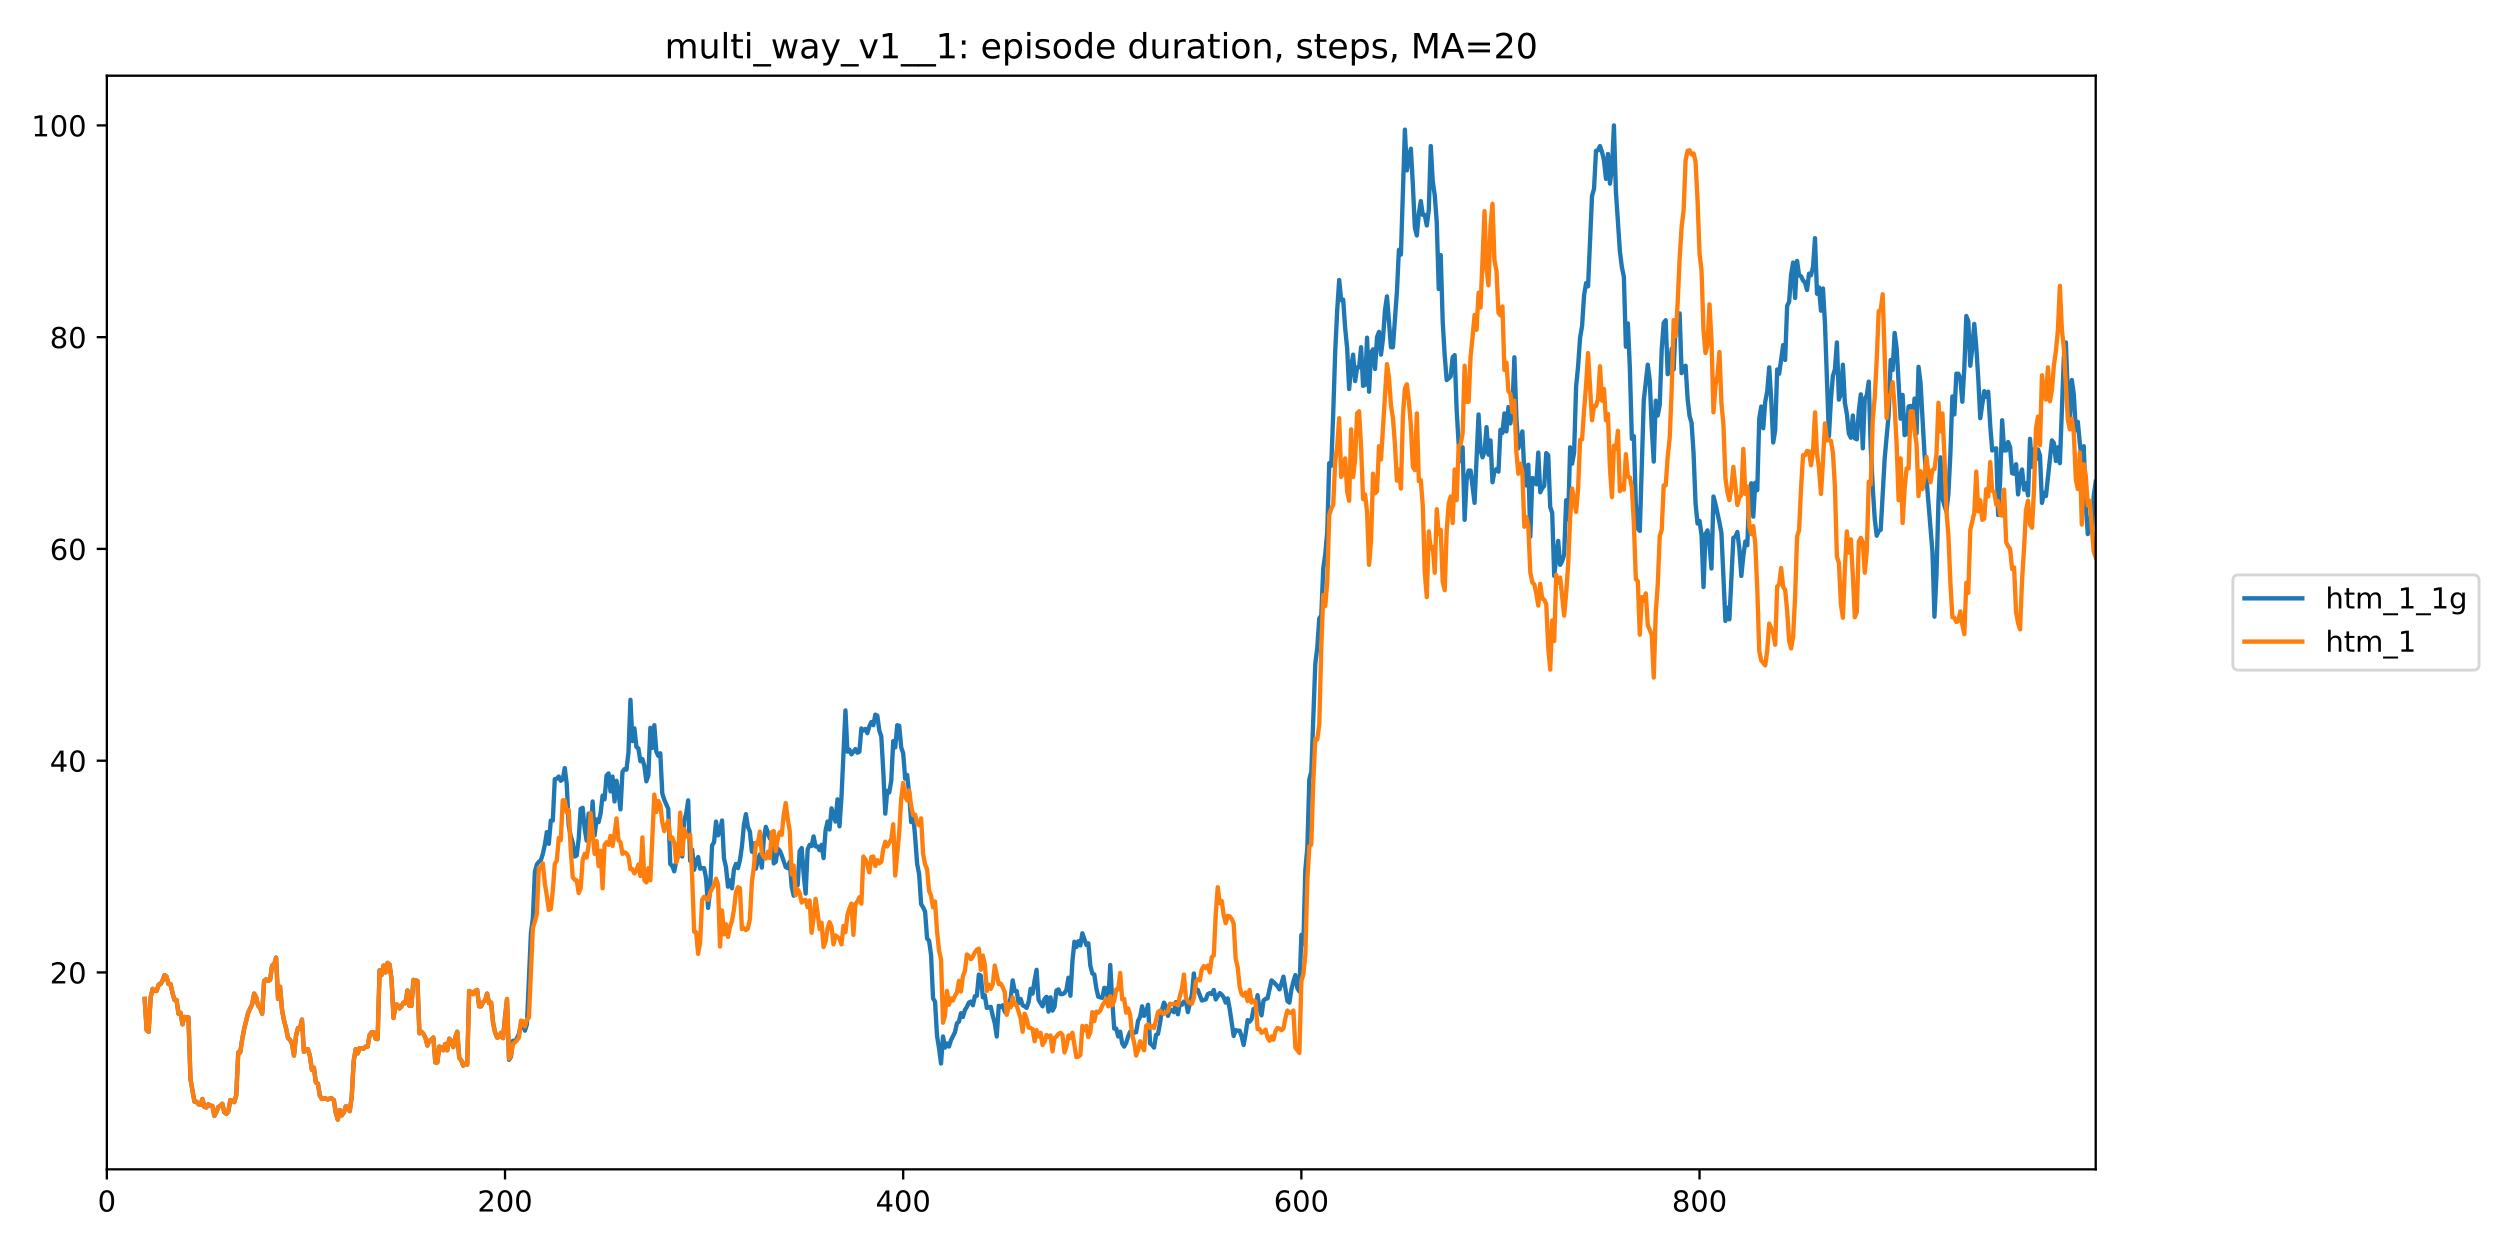 <?xml version="1.0" encoding="utf-8" standalone="no"?>
<!DOCTYPE svg PUBLIC "-//W3C//DTD SVG 1.1//EN"
  "http://www.w3.org/Graphics/SVG/1.1/DTD/svg11.dtd">
<!-- Created with matplotlib (https://matplotlib.org/) -->
<svg height="432pt" version="1.1" viewBox="0 0 864 432" width="864pt" xmlns="http://www.w3.org/2000/svg" xmlns:xlink="http://www.w3.org/1999/xlink">
 <defs>
  <style type="text/css">
*{stroke-linecap:butt;stroke-linejoin:round;}
  </style>
 </defs>
 <g id="figure_1">
  <g id="patch_1">
   <path d="M 0 432 
L 864 432 
L 864 0 
L 0 0 
z
" style="fill:#ffffff;"/>
  </g>
  <g id="axes_1">
   <g id="patch_2">
    <path d="M 36.925 404.12 
L 724.28 404.12 
L 724.28 26.16 
L 36.925 26.16 
z
" style="fill:#ffffff;"/>
   </g>
   <g id="matplotlib.axis_1">
    <g id="xtick_1">
     <g id="line2d_1">
      <defs>
       <path d="M 0 0 
L 0 3.5 
" id="m451378341f" style="stroke:#000000;stroke-width:0.8;"/>
      </defs>
      <g>
       <use style="stroke:#000000;stroke-width:0.8;" x="36.925" xlink:href="#m451378341f" y="404.12"/>
      </g>
     </g>
     <g id="text_1">
      <!-- 0 -->
      <defs>
       <path d="M 31.781 66.406 
Q 24.172 66.406 20.328 58.906 
Q 16.5 51.422 16.5 36.375 
Q 16.5 21.391 20.328 13.891 
Q 24.172 6.391 31.781 6.391 
Q 39.453 6.391 43.281 13.891 
Q 47.125 21.391 47.125 36.375 
Q 47.125 51.422 43.281 58.906 
Q 39.453 66.406 31.781 66.406 
z
M 31.781 74.219 
Q 44.047 74.219 50.516 64.516 
Q 56.984 54.828 56.984 36.375 
Q 56.984 17.969 50.516 8.266 
Q 44.047 -1.422 31.781 -1.422 
Q 19.531 -1.422 13.062 8.266 
Q 6.594 17.969 6.594 36.375 
Q 6.594 54.828 13.062 64.516 
Q 19.531 74.219 31.781 74.219 
z
" id="DejaVuSans-48"/>
      </defs>
      <g transform="translate(33.744 418.718)scale(0.1 -0.1)">
       <use xlink:href="#DejaVuSans-48"/>
      </g>
     </g>
    </g>
    <g id="xtick_2">
     <g id="line2d_2">
      <g>
       <use style="stroke:#000000;stroke-width:0.8;" x="174.534" xlink:href="#m451378341f" y="404.12"/>
      </g>
     </g>
     <g id="text_2">
      <!-- 200 -->
      <defs>
       <path d="M 19.188 8.297 
L 53.609 8.297 
L 53.609 0 
L 7.328 0 
L 7.328 8.297 
Q 12.938 14.109 22.625 23.891 
Q 32.328 33.688 34.812 36.531 
Q 39.547 41.844 41.422 45.531 
Q 43.312 49.219 43.312 52.781 
Q 43.312 58.594 39.234 62.25 
Q 35.156 65.922 28.609 65.922 
Q 23.969 65.922 18.812 64.312 
Q 13.672 62.703 7.812 59.422 
L 7.812 69.391 
Q 13.766 71.781 18.938 73 
Q 24.125 74.219 28.422 74.219 
Q 39.75 74.219 46.484 68.547 
Q 53.219 62.891 53.219 53.422 
Q 53.219 48.922 51.531 44.891 
Q 49.859 40.875 45.406 35.406 
Q 44.188 33.984 37.641 27.219 
Q 31.109 20.453 19.188 8.297 
z
" id="DejaVuSans-50"/>
      </defs>
      <g transform="translate(164.99 418.718)scale(0.1 -0.1)">
       <use xlink:href="#DejaVuSans-50"/>
       <use x="63.623" xlink:href="#DejaVuSans-48"/>
       <use x="127.246" xlink:href="#DejaVuSans-48"/>
      </g>
     </g>
    </g>
    <g id="xtick_3">
     <g id="line2d_3">
      <g>
       <use style="stroke:#000000;stroke-width:0.8;" x="312.142" xlink:href="#m451378341f" y="404.12"/>
      </g>
     </g>
     <g id="text_3">
      <!-- 400 -->
      <defs>
       <path d="M 37.797 64.312 
L 12.891 25.391 
L 37.797 25.391 
z
M 35.203 72.906 
L 47.609 72.906 
L 47.609 25.391 
L 58.016 25.391 
L 58.016 17.188 
L 47.609 17.188 
L 47.609 0 
L 37.797 0 
L 37.797 17.188 
L 4.891 17.188 
L 4.891 26.703 
z
" id="DejaVuSans-52"/>
      </defs>
      <g transform="translate(302.598 418.718)scale(0.1 -0.1)">
       <use xlink:href="#DejaVuSans-52"/>
       <use x="63.623" xlink:href="#DejaVuSans-48"/>
       <use x="127.246" xlink:href="#DejaVuSans-48"/>
      </g>
     </g>
    </g>
    <g id="xtick_4">
     <g id="line2d_4">
      <g>
       <use style="stroke:#000000;stroke-width:0.8;" x="449.751" xlink:href="#m451378341f" y="404.12"/>
      </g>
     </g>
     <g id="text_4">
      <!-- 600 -->
      <defs>
       <path d="M 33.016 40.375 
Q 26.375 40.375 22.484 35.828 
Q 18.609 31.297 18.609 23.391 
Q 18.609 15.531 22.484 10.953 
Q 26.375 6.391 33.016 6.391 
Q 39.656 6.391 43.531 10.953 
Q 47.406 15.531 47.406 23.391 
Q 47.406 31.297 43.531 35.828 
Q 39.656 40.375 33.016 40.375 
z
M 52.594 71.297 
L 52.594 62.312 
Q 48.875 64.062 45.094 64.984 
Q 41.312 65.922 37.594 65.922 
Q 27.828 65.922 22.672 59.328 
Q 17.531 52.734 16.797 39.406 
Q 19.672 43.656 24.016 45.922 
Q 28.375 48.188 33.594 48.188 
Q 44.578 48.188 50.953 41.516 
Q 57.328 34.859 57.328 23.391 
Q 57.328 12.156 50.688 5.359 
Q 44.047 -1.422 33.016 -1.422 
Q 20.359 -1.422 13.672 8.266 
Q 6.984 17.969 6.984 36.375 
Q 6.984 53.656 15.188 63.938 
Q 23.391 74.219 37.203 74.219 
Q 40.922 74.219 44.703 73.484 
Q 48.484 72.75 52.594 71.297 
z
" id="DejaVuSans-54"/>
      </defs>
      <g transform="translate(440.207 418.718)scale(0.1 -0.1)">
       <use xlink:href="#DejaVuSans-54"/>
       <use x="63.623" xlink:href="#DejaVuSans-48"/>
       <use x="127.246" xlink:href="#DejaVuSans-48"/>
      </g>
     </g>
    </g>
    <g id="xtick_5">
     <g id="line2d_5">
      <g>
       <use style="stroke:#000000;stroke-width:0.8;" x="587.359" xlink:href="#m451378341f" y="404.12"/>
      </g>
     </g>
     <g id="text_5">
      <!-- 800 -->
      <defs>
       <path d="M 31.781 34.625 
Q 24.75 34.625 20.719 30.859 
Q 16.703 27.094 16.703 20.516 
Q 16.703 13.922 20.719 10.156 
Q 24.75 6.391 31.781 6.391 
Q 38.812 6.391 42.859 10.172 
Q 46.922 13.969 46.922 20.516 
Q 46.922 27.094 42.891 30.859 
Q 38.875 34.625 31.781 34.625 
z
M 21.922 38.812 
Q 15.578 40.375 12.031 44.719 
Q 8.5 49.078 8.5 55.328 
Q 8.5 64.062 14.719 69.141 
Q 20.953 74.219 31.781 74.219 
Q 42.672 74.219 48.875 69.141 
Q 55.078 64.062 55.078 55.328 
Q 55.078 49.078 51.531 44.719 
Q 48 40.375 41.703 38.812 
Q 48.828 37.156 52.797 32.312 
Q 56.781 27.484 56.781 20.516 
Q 56.781 9.906 50.312 4.234 
Q 43.844 -1.422 31.781 -1.422 
Q 19.734 -1.422 13.25 4.234 
Q 6.781 9.906 6.781 20.516 
Q 6.781 27.484 10.781 32.312 
Q 14.797 37.156 21.922 38.812 
z
M 18.312 54.391 
Q 18.312 48.734 21.844 45.562 
Q 25.391 42.391 31.781 42.391 
Q 38.141 42.391 41.719 45.562 
Q 45.312 48.734 45.312 54.391 
Q 45.312 60.062 41.719 63.234 
Q 38.141 66.406 31.781 66.406 
Q 25.391 66.406 21.844 63.234 
Q 18.312 60.062 18.312 54.391 
z
" id="DejaVuSans-56"/>
      </defs>
      <g transform="translate(577.816 418.718)scale(0.1 -0.1)">
       <use xlink:href="#DejaVuSans-56"/>
       <use x="63.623" xlink:href="#DejaVuSans-48"/>
       <use x="127.246" xlink:href="#DejaVuSans-48"/>
      </g>
     </g>
    </g>
   </g>
   <g id="matplotlib.axis_2">
    <g id="ytick_1">
     <g id="line2d_6">
      <defs>
       <path d="M 0 0 
L -3.5 0 
" id="m8c315ea627" style="stroke:#000000;stroke-width:0.8;"/>
      </defs>
      <g>
       <use style="stroke:#000000;stroke-width:0.8;" x="36.925" xlink:href="#m8c315ea627" y="336.077"/>
      </g>
     </g>
     <g id="text_6">
      <!-- 20 -->
      <g transform="translate(17.2 339.876)scale(0.1 -0.1)">
       <use xlink:href="#DejaVuSans-50"/>
       <use x="63.623" xlink:href="#DejaVuSans-48"/>
      </g>
     </g>
    </g>
    <g id="ytick_2">
     <g id="line2d_7">
      <g>
       <use style="stroke:#000000;stroke-width:0.8;" x="36.925" xlink:href="#m8c315ea627" y="262.893"/>
      </g>
     </g>
     <g id="text_7">
      <!-- 40 -->
      <g transform="translate(17.2 266.692)scale(0.1 -0.1)">
       <use xlink:href="#DejaVuSans-52"/>
       <use x="63.623" xlink:href="#DejaVuSans-48"/>
      </g>
     </g>
    </g>
    <g id="ytick_3">
     <g id="line2d_8">
      <g>
       <use style="stroke:#000000;stroke-width:0.8;" x="36.925" xlink:href="#m8c315ea627" y="189.708"/>
      </g>
     </g>
     <g id="text_8">
      <!-- 60 -->
      <g transform="translate(17.2 193.508)scale(0.1 -0.1)">
       <use xlink:href="#DejaVuSans-54"/>
       <use x="63.623" xlink:href="#DejaVuSans-48"/>
      </g>
     </g>
    </g>
    <g id="ytick_4">
     <g id="line2d_9">
      <g>
       <use style="stroke:#000000;stroke-width:0.8;" x="36.925" xlink:href="#m8c315ea627" y="116.524"/>
      </g>
     </g>
     <g id="text_9">
      <!-- 80 -->
      <g transform="translate(17.2 120.323)scale(0.1 -0.1)">
       <use xlink:href="#DejaVuSans-56"/>
       <use x="63.623" xlink:href="#DejaVuSans-48"/>
      </g>
     </g>
    </g>
    <g id="ytick_5">
     <g id="line2d_10">
      <g>
       <use style="stroke:#000000;stroke-width:0.8;" x="36.925" xlink:href="#m8c315ea627" y="43.34"/>
      </g>
     </g>
     <g id="text_10">
      <!-- 100 -->
      <defs>
       <path d="M 12.406 8.297 
L 28.516 8.297 
L 28.516 63.922 
L 10.984 60.406 
L 10.984 69.391 
L 28.422 72.906 
L 38.281 72.906 
L 38.281 8.297 
L 54.391 8.297 
L 54.391 0 
L 12.406 0 
z
" id="DejaVuSans-49"/>
      </defs>
      <g transform="translate(10.838 47.139)scale(0.1 -0.1)">
       <use xlink:href="#DejaVuSans-49"/>
       <use x="63.623" xlink:href="#DejaVuSans-48"/>
       <use x="127.246" xlink:href="#DejaVuSans-48"/>
      </g>
     </g>
    </g>
   </g>
   <g id="line2d_11">
    <path clip-path="url(#pba13b644a5)" d="M 49.998 345.225 
L 50.686 356.02 
L 51.374 356.569 
L 52.062 344.676 
L 52.75 341.749 
L 53.438 342.481 
L 54.126 342.481 
L 54.814 340.285 
L 55.502 340.102 
L 56.19 338.821 
L 56.878 336.992 
L 57.566 337.541 
L 58.254 340.102 
L 58.942 340.102 
L 59.63 343.212 
L 60.318 345.591 
L 61.007 345.591 
L 61.695 350.348 
L 62.383 349.982 
L 63.071 354.007 
L 63.759 351.446 
L 64.447 351.629 
L 65.135 351.629 
L 65.823 372.852 
L 67.199 380.719 
L 67.887 380.719 
L 68.575 381.634 
L 69.263 381.817 
L 69.951 379.805 
L 70.639 382.549 
L 71.327 382.732 
L 72.015 381.634 
L 72.703 382.183 
L 73.391 382.183 
L 74.079 385.659 
L 74.767 384.379 
L 75.455 382.549 
L 76.143 382.183 
L 76.831 381.451 
L 77.52 384.379 
L 78.208 384.927 
L 78.896 384.196 
L 79.584 380.17 
L 80.272 380.353 
L 80.96 380.902 
L 81.648 378.524 
L 82.336 363.704 
L 83.024 363.704 
L 83.712 359.13 
L 84.4 355.471 
L 85.776 349.982 
L 87.152 347.055 
L 87.84 343.395 
L 88.528 344.676 
L 89.216 347.603 
L 89.904 348.335 
L 90.592 350.348 
L 91.28 339.004 
L 91.968 338.455 
L 92.656 339.004 
L 93.345 338.638 
L 94.033 333.698 
L 94.721 333.516 
L 95.409 330.954 
L 96.097 345.225 
L 96.785 341.017 
L 97.473 349.067 
L 98.161 352.726 
L 98.849 355.288 
L 99.537 358.764 
L 100.225 359.313 
L 100.913 360.777 
L 101.601 364.802 
L 102.289 358.032 
L 102.977 355.288 
L 103.665 355.471 
L 104.353 352.36 
L 105.041 363.521 
L 105.729 362.606 
L 106.417 362.606 
L 107.105 364.985 
L 107.793 369.742 
L 108.481 369.01 
L 109.17 374.133 
L 109.858 374.499 
L 110.546 378.707 
L 111.234 379.805 
L 111.922 379.622 
L 112.61 379.622 
L 113.298 379.987 
L 113.986 379.622 
L 114.674 379.622 
L 115.362 380.17 
L 116.05 384.562 
L 116.738 386.94 
L 117.426 383.647 
L 118.114 385.476 
L 118.802 384.562 
L 119.49 382.366 
L 120.178 382.549 
L 120.866 384.013 
L 121.554 379.073 
L 122.242 366.631 
L 122.93 362.606 
L 123.618 364.07 
L 124.306 362.24 
L 124.995 362.24 
L 125.683 362.423 
L 126.371 361.691 
L 127.059 361.691 
L 127.747 357.666 
L 128.435 356.752 
L 129.123 356.752 
L 129.811 358.947 
L 130.499 359.13 
L 131.187 335.345 
L 131.875 336.992 
L 132.563 333.698 
L 133.251 336.077 
L 133.939 332.784 
L 134.627 333.333 
L 135.315 338.455 
L 136.003 351.812 
L 136.691 347.238 
L 137.379 347.238 
L 138.067 348.518 
L 138.755 347.786 
L 139.443 346.506 
L 140.131 346.689 
L 140.819 342.298 
L 141.508 347.603 
L 142.196 347.603 
L 142.884 338.638 
L 144.26 339.004 
L 144.948 357.117 
L 145.636 356.569 
L 146.324 357.3 
L 147.012 358.581 
L 147.7 361.326 
L 148.388 359.679 
L 149.076 359.313 
L 149.764 358.581 
L 150.452 367.18 
L 151.14 367.18 
L 151.828 361.691 
L 152.516 362.057 
L 153.204 362.972 
L 153.892 360.777 
L 154.58 362.972 
L 155.268 358.947 
L 155.956 359.862 
L 156.644 361.874 
L 157.333 358.581 
L 158.021 356.569 
L 158.709 365.534 
L 159.397 366.448 
L 160.085 368.278 
L 160.773 367.546 
L 161.461 367.912 
L 162.149 342.481 
L 162.837 342.846 
L 163.525 343.578 
L 164.213 342.481 
L 164.901 342.115 
L 165.589 347.786 
L 166.277 347.786 
L 166.965 346.323 
L 167.653 345.774 
L 168.341 343.395 
L 169.029 346.689 
L 169.717 346.506 
L 170.405 353.458 
L 171.093 356.752 
L 171.781 358.581 
L 172.469 358.398 
L 173.158 356.934 
L 173.846 358.764 
L 174.534 351.446 
L 175.222 345.408 
L 175.91 366.265 
L 176.598 365.168 
L 177.286 359.679 
L 177.974 359.862 
L 178.662 358.764 
L 179.35 357.3 
L 180.038 354.007 
L 180.726 354.373 
L 181.414 356.203 
L 182.102 354.007 
L 183.478 322.538 
L 184.166 317.232 
L 184.854 301.314 
L 185.542 298.753 
L 186.23 297.838 
L 186.918 297.289 
L 187.606 295.094 
L 188.294 291.983 
L 188.983 287.592 
L 189.671 291.618 
L 190.359 283.567 
L 191.047 283.567 
L 191.735 269.296 
L 192.423 269.113 
L 193.111 268.382 
L 193.799 269.845 
L 194.487 269.296 
L 195.175 265.454 
L 195.863 270.943 
L 196.551 285.397 
L 197.239 288.873 
L 197.927 291.252 
L 198.615 296.009 
L 199.303 295.643 
L 199.991 289.971 
L 200.679 279.542 
L 201.367 279.176 
L 202.055 286.312 
L 202.743 290.52 
L 203.431 281.189 
L 204.119 287.958 
L 204.808 276.981 
L 205.496 288.69 
L 206.184 283.201 
L 206.872 284.116 
L 207.56 281.189 
L 208.248 274.968 
L 208.936 276.249 
L 209.624 268.016 
L 210.312 267.284 
L 211 273.504 
L 211.688 268.382 
L 212.376 276.981 
L 213.064 269.845 
L 213.752 274.053 
L 214.44 279.725 
L 215.128 266.735 
L 215.816 265.82 
L 216.504 266.003 
L 217.192 260.148 
L 217.88 241.852 
L 218.568 256.123 
L 219.256 251.732 
L 219.944 258.136 
L 220.632 258.685 
L 221.321 263.076 
L 222.009 262.344 
L 222.697 264.722 
L 223.385 270.028 
L 224.073 268.016 
L 224.761 251.549 
L 225.449 258.502 
L 226.137 250.634 
L 226.825 259.782 
L 227.513 261.246 
L 228.201 260.331 
L 228.889 274.236 
L 229.577 276.432 
L 230.953 279.542 
L 231.641 298.57 
L 232.329 299.302 
L 233.017 301.131 
L 233.705 297.655 
L 234.393 291.983 
L 235.081 289.605 
L 235.769 296.009 
L 236.457 283.567 
L 237.146 281.189 
L 237.834 276.615 
L 238.522 297.472 
L 239.21 293.63 
L 239.898 300.583 
L 240.586 297.655 
L 241.274 296.192 
L 241.962 300.217 
L 242.65 300.034 
L 243.338 300.034 
L 244.026 303.51 
L 244.714 313.756 
L 245.402 307.901 
L 246.09 292.166 
L 246.778 291.069 
L 247.466 283.933 
L 248.154 288.69 
L 248.842 287.044 
L 249.53 283.567 
L 250.218 296.74 
L 250.906 299.668 
L 251.594 306.437 
L 252.282 304.242 
L 252.971 306.986 
L 253.659 300.4 
L 254.347 298.57 
L 255.035 300.034 
L 255.723 297.289 
L 256.411 292.532 
L 257.099 285.031 
L 257.787 281.372 
L 258.475 285.763 
L 259.163 287.409 
L 259.851 294.362 
L 260.539 291.435 
L 261.227 300.217 
L 261.915 297.289 
L 262.603 295.277 
L 263.291 299.851 
L 263.979 289.788 
L 264.667 285.763 
L 265.355 287.592 
L 266.043 289.788 
L 266.731 288.873 
L 267.419 298.387 
L 268.107 297.838 
L 268.796 293.264 
L 269.484 293.996 
L 270.172 295.643 
L 271.548 299.668 
L 272.236 300.034 
L 272.924 297.838 
L 273.612 306.437 
L 274.3 309.548 
L 274.988 304.425 
L 275.676 305.888 
L 276.364 294.179 
L 277.052 293.081 
L 277.74 302.046 
L 278.428 308.816 
L 279.116 293.63 
L 279.804 291.983 
L 280.492 292.349 
L 281.18 289.056 
L 281.868 292.532 
L 282.556 292.532 
L 283.244 293.813 
L 283.932 291.983 
L 284.62 296.557 
L 285.309 287.044 
L 285.997 283.933 
L 286.685 286.678 
L 287.373 279.359 
L 288.061 281.921 
L 288.749 283.933 
L 289.437 276.249 
L 290.125 285.58 
L 290.813 275.517 
L 292.189 245.511 
L 292.877 259.782 
L 293.565 259.051 
L 294.253 260.697 
L 295.629 258.868 
L 296.317 260.148 
L 297.005 259.782 
L 297.693 251.732 
L 298.381 252.464 
L 299.069 251.915 
L 299.757 253.379 
L 300.445 251 
L 301.134 249.537 
L 301.822 250.634 
L 302.51 246.975 
L 303.198 247.341 
L 303.886 252.464 
L 304.574 254.477 
L 305.262 266.552 
L 305.95 281.189 
L 306.638 273.321 
L 307.326 273.87 
L 308.014 269.845 
L 308.702 256.123 
L 309.39 258.319 
L 310.078 250.634 
L 310.766 250.817 
L 311.454 258.319 
L 312.142 260.331 
L 312.83 269.113 
L 313.518 267.833 
L 314.206 274.236 
L 314.894 284.116 
L 315.582 281.372 
L 316.27 289.239 
L 316.959 298.57 
L 317.647 302.046 
L 318.335 312.475 
L 319.023 313.573 
L 319.711 315.036 
L 320.399 324.367 
L 321.087 325.099 
L 321.775 330.039 
L 322.463 345.042 
L 323.151 346.14 
L 323.839 358.032 
L 324.527 362.24 
L 325.215 367.546 
L 325.903 358.215 
L 326.591 362.057 
L 327.279 360.594 
L 327.967 361.691 
L 328.655 359.496 
L 330.031 356.752 
L 330.719 353.641 
L 331.407 353.092 
L 332.095 350.165 
L 332.784 351.446 
L 333.472 349.067 
L 334.16 347.969 
L 334.848 346.506 
L 335.536 346.14 
L 336.224 347.421 
L 336.912 344.31 
L 337.6 344.127 
L 338.288 336.809 
L 338.976 337.175 
L 339.664 344.676 
L 340.352 343.944 
L 341.04 348.335 
L 342.416 347.969 
L 343.104 351.08 
L 343.792 353.641 
L 344.48 358.215 
L 345.168 347.603 
L 345.856 347.969 
L 346.544 347.421 
L 347.232 349.616 
L 347.92 350.348 
L 348.608 347.238 
L 349.297 344.859 
L 349.985 338.821 
L 350.673 342.481 
L 351.361 342.481 
L 352.049 346.689 
L 352.737 345.225 
L 353.425 347.421 
L 354.113 347.786 
L 354.801 348.335 
L 355.489 346.323 
L 356.177 341.749 
L 356.865 343.395 
L 357.553 338.821 
L 358.241 335.162 
L 358.929 345.591 
L 360.305 347.786 
L 360.993 345.225 
L 361.681 344.493 
L 362.369 349.616 
L 363.057 344.676 
L 363.745 349.25 
L 364.433 347.969 
L 365.122 342.298 
L 365.81 341.932 
L 366.498 343.578 
L 367.186 343.578 
L 367.874 343.212 
L 368.562 342.115 
L 369.25 337.907 
L 369.938 344.127 
L 370.626 332.235 
L 371.314 325.465 
L 372.002 327.295 
L 372.69 325.282 
L 373.378 326.746 
L 374.066 322.538 
L 375.442 326.563 
L 376.13 326.014 
L 376.818 333.698 
L 377.506 336.443 
L 378.194 336.809 
L 378.882 341.566 
L 379.57 344.493 
L 380.947 344.859 
L 381.635 341.383 
L 382.323 341.566 
L 383.011 346.323 
L 383.699 333.516 
L 384.387 345.774 
L 385.075 355.471 
L 385.763 355.471 
L 386.451 358.215 
L 387.139 356.569 
L 387.827 360.594 
L 388.515 361.691 
L 389.203 360.411 
L 389.891 358.215 
L 390.579 356.569 
L 391.267 356.569 
L 391.955 356.934 
L 392.643 356.752 
L 393.331 352.726 
L 394.019 351.446 
L 394.707 347.786 
L 395.395 351.08 
L 396.083 349.799 
L 396.772 347.238 
L 397.46 360.594 
L 398.148 361.143 
L 398.836 362.057 
L 399.524 357.666 
L 400.212 357.3 
L 400.9 353.641 
L 401.588 348.884 
L 402.276 346.506 
L 402.964 347.786 
L 403.652 351.08 
L 404.34 348.884 
L 405.028 349.25 
L 405.716 349.799 
L 406.404 346.323 
L 407.092 350.531 
L 407.78 346.689 
L 408.468 347.238 
L 409.156 346.14 
L 409.844 346.14 
L 410.532 349.799 
L 411.908 343.761 
L 412.597 336.443 
L 413.285 342.298 
L 413.973 342.115 
L 415.349 345.774 
L 416.725 345.408 
L 417.413 343.578 
L 418.101 343.212 
L 418.789 343.578 
L 419.477 342.115 
L 420.165 345.408 
L 421.541 343.212 
L 422.229 343.761 
L 422.917 344.676 
L 423.605 346.506 
L 424.293 345.042 
L 424.981 348.701 
L 426.357 358.032 
L 427.045 356.02 
L 427.733 356.203 
L 428.421 356.203 
L 429.11 358.215 
L 429.798 361.143 
L 430.486 357.3 
L 431.174 352.543 
L 431.862 353.092 
L 432.55 352.177 
L 433.238 348.701 
L 433.926 348.518 
L 434.614 343.944 
L 435.302 348.701 
L 435.99 350.897 
L 436.678 345.774 
L 437.366 345.225 
L 438.054 345.042 
L 439.43 338.821 
L 440.118 339.37 
L 441.494 340.834 
L 442.182 341.932 
L 442.87 339.919 
L 443.558 337.541 
L 444.935 345.957 
L 445.623 346.506 
L 446.311 341.932 
L 446.999 339.187 
L 447.687 336.992 
L 448.375 341.566 
L 449.063 342.664 
L 449.751 323.087 
L 450.439 326.38 
L 451.127 300.583 
L 451.815 293.081 
L 452.503 269.296 
L 453.191 266.735 
L 454.567 229.411 
L 455.255 223.739 
L 455.943 213.676 
L 456.631 212.762 
L 457.319 196.478 
L 458.007 191.538 
L 458.695 183.854 
L 459.383 160.069 
L 460.071 160.984 
L 460.76 142.871 
L 461.448 121.464 
L 462.136 107.193 
L 462.824 96.764 
L 463.512 103.717 
L 464.2 103.534 
L 464.888 113.414 
L 465.576 120.366 
L 466.264 134.454 
L 466.952 126.953 
L 467.64 122.562 
L 468.328 131.71 
L 469.016 126.953 
L 469.704 126.953 
L 470.392 120 
L 471.08 133.357 
L 471.768 132.991 
L 472.456 116.707 
L 473.144 135.369 
L 473.832 121.83 
L 474.52 120.732 
L 475.208 127.502 
L 475.896 116.524 
L 476.585 114.695 
L 477.273 122.562 
L 477.961 117.073 
L 478.649 107.193 
L 479.337 102.436 
L 480.713 120 
L 481.401 120 
L 482.777 100.79 
L 483.465 86.336 
L 484.153 87.982 
L 485.529 44.804 
L 486.217 58.892 
L 486.905 54.501 
L 487.593 51.39 
L 488.281 63.832 
L 488.969 78.651 
L 489.657 81.396 
L 490.345 73.711 
L 491.033 69.503 
L 491.721 74.26 
L 492.409 74.26 
L 493.098 77.92 
L 493.786 72.614 
L 494.474 50.475 
L 495.162 62.734 
L 495.85 67.491 
L 496.538 76.822 
L 497.226 99.875 
L 497.914 88.165 
L 498.602 111.218 
L 499.29 122.928 
L 499.978 131.344 
L 500.666 130.795 
L 501.354 130.063 
L 502.042 123.477 
L 502.73 122.745 
L 503.418 141.773 
L 504.106 153.299 
L 504.794 159.337 
L 505.482 154.58 
L 506.17 179.646 
L 506.858 165.924 
L 507.546 162.63 
L 508.234 162.63 
L 509.611 173.791 
L 510.987 143.236 
L 511.675 155.678 
L 512.363 158.056 
L 513.051 156.044 
L 513.739 147.628 
L 514.427 157.141 
L 515.115 152.202 
L 515.803 166.655 
L 516.491 162.813 
L 517.179 162.081 
L 517.867 162.996 
L 518.555 148.542 
L 519.243 149.64 
L 519.931 142.871 
L 520.619 149.091 
L 521.307 140.675 
L 521.995 146.347 
L 522.683 140.858 
L 523.371 123.477 
L 524.059 144.334 
L 524.748 154.946 
L 526.124 149.091 
L 526.812 162.996 
L 527.5 167.753 
L 528.188 160.618 
L 528.876 185.5 
L 529.564 165.192 
L 530.252 165.558 
L 530.94 167.387 
L 531.628 156.41 
L 532.316 170.132 
L 533.004 168.668 
L 533.692 167.936 
L 534.38 156.593 
L 535.068 157.324 
L 535.756 175.255 
L 536.444 177.267 
L 537.132 199.039 
L 538.508 186.964 
L 539.196 195.197 
L 539.884 193.917 
L 540.573 191.721 
L 541.261 172.876 
L 541.949 179.463 
L 542.637 154.58 
L 543.325 160.252 
L 544.013 156.41 
L 544.701 133.54 
L 545.389 126.587 
L 546.077 116.707 
L 546.765 112.682 
L 547.453 102.07 
L 548.141 97.862 
L 548.829 98.96 
L 550.205 67.674 
L 550.893 65.295 
L 551.581 52.122 
L 552.269 51.939 
L 552.957 50.475 
L 553.645 52.488 
L 554.333 55.415 
L 555.021 61.819 
L 555.709 53.22 
L 556.397 63.466 
L 557.086 58.16 
L 557.774 43.34 
L 558.462 66.393 
L 559.838 86.885 
L 560.526 92.373 
L 561.214 95.667 
L 561.902 119.818 
L 562.59 111.767 
L 563.278 127.136 
L 563.966 151.653 
L 564.654 150.738 
L 565.342 173.974 
L 566.03 182.756 
L 566.718 183.488 
L 568.094 138.297 
L 569.47 126.038 
L 570.158 131.527 
L 570.846 147.993 
L 571.534 159.52 
L 572.222 138.48 
L 572.911 143.602 
L 573.599 139.943 
L 574.287 120.732 
L 574.975 111.584 
L 575.663 110.669 
L 576.351 129.331 
L 577.039 128.417 
L 577.727 120.549 
L 578.415 127.685 
L 579.103 111.95 
L 579.791 109.023 
L 580.479 108.291 
L 581.167 128.966 
L 581.855 126.77 
L 582.543 126.404 
L 583.231 137.748 
L 583.919 143.785 
L 584.607 146.164 
L 585.295 156.593 
L 585.983 173.974 
L 586.671 180.926 
L 587.359 180.012 
L 588.047 184.769 
L 588.736 202.882 
L 589.424 184.586 
L 590.112 183.305 
L 590.8 188.062 
L 591.488 196.478 
L 592.176 171.595 
L 592.864 174.157 
L 594.24 180.56 
L 594.928 184.22 
L 596.304 214.591 
L 596.992 210.017 
L 597.68 214.042 
L 599.056 185.866 
L 599.744 185.5 
L 600.432 183.854 
L 601.12 189.708 
L 601.808 199.039 
L 602.496 192.087 
L 603.184 187.147 
L 603.872 188.428 
L 604.561 169.949 
L 605.249 167.021 
L 605.937 178.548 
L 606.625 166.838 
L 607.313 169.4 
L 608.001 144.7 
L 608.689 140.492 
L 609.377 147.993 
L 610.065 138.845 
L 610.753 135.186 
L 611.441 126.953 
L 612.129 137.931 
L 612.817 152.933 
L 613.505 148.725 
L 614.193 127.685 
L 614.881 129.149 
L 616.257 119.269 
L 616.945 124.392 
L 617.633 105.73 
L 618.321 104.266 
L 619.009 94.935 
L 619.697 90.727 
L 620.386 102.985 
L 621.074 90.178 
L 621.762 95.118 
L 622.45 95.484 
L 623.138 96.947 
L 623.826 97.679 
L 624.514 100.241 
L 625.202 94.569 
L 625.89 95.118 
L 626.578 92.19 
L 627.266 82.311 
L 627.954 101.521 
L 628.642 99.326 
L 629.33 107.376 
L 630.018 99.692 
L 630.706 111.767 
L 632.082 150.738 
L 632.77 137.931 
L 633.458 129.88 
L 634.146 127.685 
L 634.834 118.354 
L 635.522 138.114 
L 636.21 136.101 
L 636.899 126.038 
L 637.587 139.211 
L 638.275 143.054 
L 638.963 149.823 
L 639.651 151.287 
L 640.339 143.602 
L 641.027 151.47 
L 641.715 151.836 
L 642.403 141.956 
L 643.091 136.284 
L 643.779 154.946 
L 644.467 137.748 
L 645.155 136.65 
L 645.843 131.893 
L 646.531 154.763 
L 647.219 168.485 
L 647.907 179.28 
L 648.595 185.134 
L 649.283 183.488 
L 649.971 183.122 
L 651.347 158.422 
L 652.724 143.236 
L 653.412 124.392 
L 654.1 127.868 
L 654.788 115.061 
L 655.476 120.366 
L 656.852 144.7 
L 657.54 136.467 
L 658.228 150.372 
L 658.916 150.006 
L 659.604 140.492 
L 660.292 140.309 
L 660.98 146.347 
L 661.668 137.748 
L 662.356 149.823 
L 663.044 126.77 
L 663.732 132.259 
L 665.108 156.959 
L 667.86 190.806 
L 668.549 213.127 
L 669.237 198.857 
L 669.925 173.425 
L 670.613 158.056 
L 671.301 172.144 
L 671.989 174.706 
L 672.677 176.718 
L 673.365 170.681 
L 674.053 156.776 
L 674.741 137.016 
L 675.429 143.236 
L 676.117 129.149 
L 676.805 129.149 
L 677.493 130.795 
L 678.181 138.845 
L 678.869 127.319 
L 679.557 109.206 
L 680.245 111.035 
L 680.933 126.404 
L 681.621 120.183 
L 682.309 111.95 
L 682.997 119.818 
L 683.685 130.795 
L 684.374 144.517 
L 685.75 135.186 
L 686.438 137.199 
L 687.126 135.369 
L 687.814 146.896 
L 688.502 155.678 
L 689.19 155.129 
L 689.878 154.946 
L 690.566 177.999 
L 691.254 165.924 
L 691.942 145.249 
L 692.63 155.678 
L 693.318 155.678 
L 694.006 152.75 
L 694.694 154.58 
L 695.382 163.545 
L 696.07 163.728 
L 696.758 160.435 
L 697.446 170.864 
L 698.134 164.277 
L 698.822 162.264 
L 699.51 169.217 
L 700.198 167.021 
L 700.887 171.229 
L 701.575 151.653 
L 702.263 161.35 
L 702.951 155.312 
L 703.639 158.788 
L 704.327 155.312 
L 705.015 157.324 
L 705.703 173.791 
L 706.391 170.315 
L 707.079 171.412 
L 709.143 152.202 
L 709.831 153.116 
L 710.519 159.337 
L 711.207 154.58 
L 711.895 160.069 
L 713.271 123.477 
L 713.959 118.354 
L 714.647 136.65 
L 715.335 144.883 
L 716.023 131.344 
L 716.712 136.284 
L 717.4 148.725 
L 718.088 145.798 
L 718.776 153.116 
L 719.464 158.971 
L 720.152 154.214 
L 720.84 174.34 
L 721.528 184.586 
L 722.216 179.097 
L 722.904 183.671 
L 723.592 171.412 
L 724.28 166.472 
L 724.28 166.472 
" style="fill:none;stroke:#1f77b4;stroke-linecap:square;stroke-width:1.5;"/>
   </g>
   <g id="line2d_12">
    <path clip-path="url(#pba13b644a5)" d="M 49.998 345.225 
L 50.686 356.02 
L 51.374 356.569 
L 52.062 344.676 
L 52.75 341.749 
L 53.438 342.481 
L 54.126 342.481 
L 54.814 340.285 
L 55.502 340.102 
L 56.19 338.821 
L 56.878 336.992 
L 57.566 337.541 
L 58.254 340.102 
L 58.942 340.102 
L 59.63 343.212 
L 60.318 345.591 
L 61.007 345.591 
L 61.695 350.348 
L 62.383 349.982 
L 63.071 354.007 
L 63.759 351.446 
L 64.447 351.629 
L 65.135 351.629 
L 65.823 372.852 
L 67.199 380.719 
L 67.887 380.719 
L 68.575 381.634 
L 69.263 381.817 
L 69.951 379.805 
L 70.639 382.549 
L 71.327 382.732 
L 72.015 381.634 
L 72.703 382.183 
L 73.391 382.183 
L 74.079 385.659 
L 74.767 384.379 
L 75.455 382.549 
L 76.143 382.183 
L 76.831 381.451 
L 77.52 384.379 
L 78.208 384.927 
L 78.896 384.196 
L 79.584 380.17 
L 80.272 380.353 
L 80.96 380.902 
L 81.648 378.524 
L 82.336 363.704 
L 83.024 363.704 
L 83.712 359.13 
L 84.4 355.471 
L 85.776 349.982 
L 87.152 347.055 
L 87.84 343.395 
L 88.528 344.676 
L 89.216 347.603 
L 89.904 348.335 
L 90.592 350.348 
L 91.28 339.004 
L 91.968 338.455 
L 92.656 339.004 
L 93.345 338.638 
L 94.033 333.698 
L 94.721 333.516 
L 95.409 330.954 
L 96.097 345.225 
L 96.785 341.017 
L 97.473 349.067 
L 98.161 352.726 
L 98.849 355.288 
L 99.537 358.764 
L 100.225 359.313 
L 100.913 360.777 
L 101.601 364.802 
L 102.289 358.032 
L 102.977 355.288 
L 103.665 355.471 
L 104.353 352.36 
L 105.041 363.521 
L 105.729 362.606 
L 106.417 362.606 
L 107.105 364.985 
L 107.793 369.742 
L 108.481 369.01 
L 109.17 374.133 
L 109.858 374.499 
L 110.546 378.707 
L 111.234 379.805 
L 111.922 379.622 
L 112.61 379.622 
L 113.298 379.987 
L 113.986 379.622 
L 114.674 379.622 
L 115.362 380.17 
L 116.05 384.562 
L 116.738 386.94 
L 117.426 383.647 
L 118.114 385.476 
L 118.802 384.562 
L 119.49 382.366 
L 120.178 382.549 
L 120.866 384.013 
L 121.554 379.073 
L 122.242 366.631 
L 122.93 362.606 
L 123.618 364.07 
L 124.306 362.24 
L 124.995 362.24 
L 125.683 362.423 
L 126.371 361.691 
L 127.059 361.691 
L 127.747 357.666 
L 128.435 356.752 
L 129.123 356.752 
L 129.811 358.947 
L 130.499 359.13 
L 131.187 335.345 
L 131.875 336.992 
L 132.563 333.698 
L 133.251 336.077 
L 133.939 332.784 
L 134.627 333.333 
L 135.315 338.455 
L 136.003 351.812 
L 136.691 347.238 
L 137.379 347.238 
L 138.067 348.518 
L 138.755 347.786 
L 139.443 346.506 
L 140.131 346.689 
L 140.819 342.298 
L 141.508 347.603 
L 142.196 347.603 
L 142.884 338.638 
L 144.26 339.004 
L 144.948 357.117 
L 145.636 356.569 
L 146.324 357.3 
L 147.012 358.581 
L 147.7 361.326 
L 148.388 359.679 
L 149.076 359.313 
L 149.764 358.581 
L 150.452 367.18 
L 151.14 367.18 
L 151.828 361.691 
L 152.516 362.057 
L 153.204 362.972 
L 153.892 360.777 
L 154.58 362.972 
L 155.268 358.947 
L 155.956 359.862 
L 156.644 361.874 
L 157.333 358.581 
L 158.021 356.569 
L 158.709 365.534 
L 159.397 366.448 
L 160.085 368.278 
L 160.773 367.546 
L 161.461 367.912 
L 162.149 342.481 
L 162.837 342.846 
L 163.525 343.578 
L 164.213 342.481 
L 164.901 342.115 
L 165.589 347.786 
L 166.277 347.786 
L 166.965 346.323 
L 167.653 345.774 
L 168.341 343.395 
L 169.029 346.689 
L 169.717 346.506 
L 170.405 353.458 
L 171.093 356.752 
L 171.781 358.581 
L 172.469 358.398 
L 173.158 356.934 
L 173.846 358.764 
L 175.222 345.225 
L 175.91 365.9 
L 176.598 364.619 
L 177.286 360.594 
L 177.974 360.228 
L 178.662 359.496 
L 179.35 358.581 
L 180.038 352.726 
L 180.726 352.909 
L 181.414 354.739 
L 182.102 352.36 
L 182.79 351.629 
L 184.166 320.708 
L 184.854 318.513 
L 185.542 315.768 
L 186.23 299.851 
L 186.918 300.034 
L 187.606 298.387 
L 188.294 305.34 
L 188.983 309.548 
L 189.671 314.488 
L 190.359 314.122 
L 191.047 307.901 
L 191.735 298.57 
L 192.423 297.472 
L 193.111 289.605 
L 193.799 290.337 
L 194.487 276.615 
L 195.175 276.615 
L 195.863 280.823 
L 196.551 279.908 
L 197.239 293.63 
L 197.927 303.144 
L 198.615 304.059 
L 199.303 304.242 
L 199.991 308.633 
L 200.679 306.986 
L 201.367 297.289 
L 202.055 295.094 
L 202.743 296.375 
L 203.431 291.983 
L 204.119 281.006 
L 205.496 295.094 
L 206.184 290.703 
L 206.872 299.302 
L 207.56 293.996 
L 208.248 306.986 
L 208.936 291.983 
L 209.624 291.069 
L 210.312 291.983 
L 211 288.873 
L 211.688 292.349 
L 212.376 288.324 
L 213.064 282.835 
L 213.752 290.337 
L 214.44 291.069 
L 215.128 295.094 
L 215.816 294.545 
L 216.504 294.911 
L 217.192 296.009 
L 217.88 300.4 
L 218.568 300.4 
L 219.256 301.863 
L 219.944 300.766 
L 220.632 298.753 
L 221.321 302.778 
L 222.009 289.422 
L 222.697 304.242 
L 223.385 304.974 
L 224.073 300.034 
L 224.761 304.242 
L 226.137 274.602 
L 226.825 280.64 
L 227.513 276.798 
L 228.201 278.261 
L 228.889 284.116 
L 229.577 287.226 
L 230.953 283.567 
L 231.641 289.971 
L 232.329 289.422 
L 233.017 291.252 
L 233.705 298.021 
L 234.393 296.009 
L 235.081 280.823 
L 235.769 295.277 
L 236.457 286.495 
L 237.146 288.69 
L 237.834 289.422 
L 238.522 288.507 
L 239.21 302.961 
L 239.898 321.989 
L 240.586 322.172 
L 241.274 329.673 
L 241.962 325.648 
L 242.65 311.011 
L 243.338 309.914 
L 244.026 310.645 
L 244.714 311.011 
L 245.402 308.45 
L 246.778 305.888 
L 247.466 303.693 
L 248.154 305.705 
L 248.842 327.112 
L 249.53 314.671 
L 250.218 322.904 
L 250.906 319.428 
L 251.594 323.819 
L 252.282 320.342 
L 252.971 318.33 
L 253.659 314.305 
L 254.347 308.267 
L 255.035 306.62 
L 255.723 306.986 
L 256.411 321.074 
L 257.099 320.708 
L 257.787 321.44 
L 258.475 320.891 
L 259.163 317.598 
L 259.851 304.791 
L 260.539 299.668 
L 261.227 291.252 
L 261.915 291.8 
L 262.603 287.409 
L 263.291 294.911 
L 263.979 296.192 
L 264.667 296.74 
L 265.355 294.362 
L 266.043 296.557 
L 266.731 287.592 
L 267.419 287.226 
L 268.107 294.179 
L 268.796 289.788 
L 269.484 287.592 
L 270.172 288.507 
L 270.86 281.555 
L 271.548 277.53 
L 272.236 283.018 
L 272.924 287.044 
L 273.612 302.229 
L 274.3 299.119 
L 274.988 309.365 
L 275.676 307.352 
L 276.364 308.633 
L 277.052 311.926 
L 277.74 311.194 
L 278.428 311.011 
L 279.116 313.573 
L 279.804 311.194 
L 280.492 322.355 
L 281.18 317.232 
L 281.868 310.645 
L 282.556 315.402 
L 283.244 321.074 
L 283.932 318.879 
L 284.62 327.295 
L 285.309 325.465 
L 285.997 320.891 
L 286.685 318.696 
L 287.373 320.342 
L 288.061 326.38 
L 288.749 323.27 
L 290.125 324.367 
L 290.813 326.38 
L 291.501 319.976 
L 292.189 322.172 
L 292.877 316.134 
L 293.565 313.939 
L 294.253 312.292 
L 294.941 323.087 
L 295.629 312.475 
L 296.317 311.56 
L 297.005 310.097 
L 297.693 312.292 
L 298.381 296.009 
L 299.069 296.923 
L 299.757 298.936 
L 300.445 301.497 
L 301.134 296.192 
L 301.822 296.009 
L 302.51 299.302 
L 303.198 297.289 
L 303.886 298.387 
L 304.574 297.838 
L 305.262 293.447 
L 305.95 290.886 
L 306.638 292.532 
L 308.014 289.971 
L 308.702 284.848 
L 309.39 302.595 
L 310.766 287.775 
L 311.454 276.066 
L 312.142 270.577 
L 312.83 275.334 
L 313.518 276.615 
L 314.206 273.139 
L 314.894 278.444 
L 315.582 281.738 
L 316.27 281.555 
L 316.959 284.482 
L 317.647 285.214 
L 318.335 282.835 
L 319.023 295.094 
L 319.711 298.753 
L 320.399 300.4 
L 321.087 307.901 
L 321.775 309.548 
L 322.463 313.573 
L 323.151 311.56 
L 323.839 321.806 
L 324.527 328.576 
L 325.215 331.503 
L 325.903 353.458 
L 326.591 350.897 
L 327.279 342.481 
L 327.967 347.238 
L 328.655 345.042 
L 329.343 345.774 
L 330.031 344.127 
L 330.719 343.029 
L 331.407 339.004 
L 332.095 342.664 
L 332.784 337.358 
L 333.472 335.528 
L 334.16 329.856 
L 334.848 330.405 
L 335.536 331.503 
L 336.224 330.588 
L 336.912 329.124 
L 337.6 328.21 
L 338.288 327.844 
L 338.976 335.162 
L 339.664 330.222 
L 340.352 333.333 
L 341.04 342.481 
L 341.728 340.285 
L 342.416 341.749 
L 343.104 340.102 
L 343.792 333.698 
L 345.168 340.102 
L 345.856 339.919 
L 346.544 341.2 
L 347.232 342.846 
L 347.92 350.714 
L 348.608 347.055 
L 349.297 348.152 
L 349.985 344.676 
L 350.673 347.238 
L 351.361 347.421 
L 352.737 351.995 
L 353.425 356.569 
L 354.113 350.348 
L 354.801 351.995 
L 355.489 355.105 
L 356.177 355.288 
L 356.865 355.654 
L 357.553 359.862 
L 358.241 356.02 
L 358.929 358.215 
L 359.617 356.934 
L 360.305 361.143 
L 360.993 360.045 
L 361.681 357.666 
L 362.369 358.398 
L 363.057 357.849 
L 363.745 363.338 
L 364.433 358.764 
L 365.122 358.215 
L 365.81 357.3 
L 366.498 356.934 
L 367.186 357.666 
L 367.874 363.704 
L 368.562 361.691 
L 369.25 357.849 
L 369.938 358.764 
L 370.626 356.934 
L 372.002 365.351 
L 372.69 365.168 
L 373.378 364.619 
L 374.066 354.556 
L 374.754 356.02 
L 375.442 354.556 
L 376.13 358.398 
L 376.818 356.752 
L 377.506 349.799 
L 378.194 352.909 
L 378.882 349.616 
L 379.57 349.982 
L 380.258 349.25 
L 380.947 347.603 
L 382.323 345.225 
L 383.011 347.786 
L 383.699 344.31 
L 384.387 347.421 
L 385.075 345.774 
L 385.763 341.932 
L 386.451 341.932 
L 387.139 336.26 
L 387.827 345.408 
L 388.515 345.225 
L 389.203 349.982 
L 389.891 348.518 
L 390.579 350.714 
L 391.267 357.666 
L 391.955 360.228 
L 392.643 364.802 
L 393.331 362.972 
L 394.019 359.862 
L 395.395 362.972 
L 396.083 354.556 
L 396.772 354.007 
L 397.46 355.288 
L 398.148 354.556 
L 398.836 355.288 
L 400.212 349.799 
L 400.9 349.25 
L 401.588 350.165 
L 402.276 350.348 
L 402.964 349.982 
L 403.652 349.433 
L 404.34 346.872 
L 405.028 347.055 
L 405.716 346.872 
L 406.404 346.872 
L 407.092 347.421 
L 407.78 344.127 
L 408.468 341.749 
L 409.156 336.809 
L 409.844 344.676 
L 410.532 346.14 
L 411.22 346.689 
L 411.908 346.872 
L 412.597 344.859 
L 413.285 339.187 
L 413.973 338.455 
L 414.661 338.821 
L 415.349 334.979 
L 416.037 333.881 
L 416.725 334.613 
L 417.413 333.698 
L 418.101 336.077 
L 418.789 330.771 
L 419.477 330.222 
L 420.165 315.951 
L 420.853 306.62 
L 421.541 312.109 
L 422.229 311.377 
L 422.917 316.317 
L 423.605 319.062 
L 424.293 316.5 
L 424.981 316.683 
L 425.669 317.598 
L 426.357 319.245 
L 427.045 331.32 
L 427.733 334.247 
L 428.421 341.017 
L 429.11 343.578 
L 429.798 344.127 
L 430.486 343.029 
L 431.174 345.957 
L 431.862 342.115 
L 432.55 346.506 
L 433.238 345.774 
L 433.926 346.14 
L 434.614 355.654 
L 435.302 355.654 
L 435.99 356.934 
L 436.678 356.569 
L 437.366 355.837 
L 438.054 358.581 
L 438.742 359.679 
L 439.43 358.215 
L 440.118 359.313 
L 440.806 356.386 
L 441.494 355.288 
L 442.182 355.471 
L 442.87 356.02 
L 443.558 355.471 
L 444.246 351.812 
L 444.935 349.25 
L 445.623 349.982 
L 446.311 349.982 
L 446.999 349.25 
L 447.687 362.057 
L 449.063 363.887 
L 449.751 339.004 
L 450.439 336.809 
L 451.127 330.039 
L 451.815 304.242 
L 452.503 292.532 
L 453.191 291.8 
L 453.879 269.662 
L 454.567 255.391 
L 455.255 255.574 
L 455.943 250.268 
L 456.631 224.105 
L 457.319 205.626 
L 458.007 209.468 
L 458.695 201.052 
L 459.383 177.999 
L 460.071 175.803 
L 460.76 174.523 
L 461.448 159.52 
L 462.136 154.214 
L 462.824 144.517 
L 463.512 164.826 
L 464.2 163.362 
L 464.888 158.422 
L 465.576 169.766 
L 466.264 173.059 
L 466.952 148.359 
L 467.64 164.826 
L 468.328 158.788 
L 469.016 142.871 
L 469.704 142.139 
L 470.392 154.58 
L 471.08 172.51 
L 471.768 170.864 
L 472.456 176.901 
L 473.144 195.197 
L 473.832 186.781 
L 474.52 163.728 
L 475.208 170.498 
L 475.896 169.766 
L 476.585 154.214 
L 477.273 158.788 
L 479.337 125.855 
L 480.025 130.429 
L 480.713 140.126 
L 481.401 144.517 
L 482.089 153.482 
L 482.777 166.107 
L 483.465 162.264 
L 484.153 168.851 
L 484.841 143.785 
L 485.529 134.271 
L 486.217 132.808 
L 486.905 138.662 
L 487.593 146.896 
L 488.281 161.35 
L 488.969 162.447 
L 489.657 142.871 
L 490.345 166.29 
L 491.033 165.924 
L 491.721 174.889 
L 492.409 197.942 
L 493.098 206.358 
L 493.786 183.671 
L 494.474 189.708 
L 495.162 188.977 
L 495.85 197.942 
L 496.538 175.986 
L 497.226 184.586 
L 497.914 183.122 
L 498.602 201.052 
L 499.29 203.979 
L 499.978 183.488 
L 500.666 173.974 
L 501.354 171.595 
L 502.042 180.743 
L 502.73 162.264 
L 503.418 172.876 
L 504.106 154.214 
L 504.794 153.482 
L 505.482 149.823 
L 506.17 126.404 
L 506.858 138.845 
L 507.546 138.845 
L 508.234 123.111 
L 508.923 116.524 
L 509.611 108.84 
L 510.299 113.963 
L 510.987 101.156 
L 511.675 106.278 
L 513.051 72.98 
L 513.739 93.105 
L 514.427 98.594 
L 515.115 78.103 
L 515.803 70.418 
L 516.491 89.995 
L 517.179 93.654 
L 517.867 108.108 
L 518.555 109.023 
L 519.243 105.913 
L 519.931 127.868 
L 520.619 125.306 
L 521.307 135.186 
L 521.995 136.101 
L 522.683 142.505 
L 523.371 138.48 
L 524.059 156.227 
L 524.748 163.728 
L 525.436 160.252 
L 526.124 163.179 
L 526.812 182.024 
L 527.5 178.731 
L 528.188 182.024 
L 528.876 197.759 
L 529.564 201.235 
L 530.252 201.967 
L 530.94 205.077 
L 531.628 209.285 
L 532.316 201.784 
L 533.004 206.907 
L 533.692 207.273 
L 534.38 208.736 
L 535.068 223.739 
L 535.756 231.423 
L 536.444 214.408 
L 537.132 221.544 
L 537.82 198.674 
L 538.508 201.418 
L 539.196 199.588 
L 540.573 212.762 
L 541.261 205.077 
L 541.949 195.197 
L 542.637 178.914 
L 543.325 168.851 
L 544.701 176.901 
L 545.389 168.851 
L 546.077 152.019 
L 546.765 151.836 
L 547.453 141.773 
L 548.141 133.357 
L 548.829 122.013 
L 550.205 145.249 
L 550.893 140.309 
L 551.581 140.309 
L 552.269 137.931 
L 552.957 126.587 
L 553.645 138.48 
L 554.333 134.454 
L 555.021 145.249 
L 555.709 143.054 
L 556.397 161.898 
L 557.086 171.778 
L 557.774 154.031 
L 558.462 155.129 
L 559.15 148.908 
L 559.838 169.766 
L 560.526 167.57 
L 561.214 169.217 
L 561.902 156.959 
L 562.59 164.643 
L 563.278 165.009 
L 563.966 168.485 
L 564.654 180.743 
L 565.342 200.137 
L 566.03 200.869 
L 566.718 219.348 
L 567.406 206.358 
L 568.094 207.639 
L 568.782 205.077 
L 569.47 216.055 
L 570.846 219.348 
L 571.534 234.168 
L 572.222 211.847 
L 572.911 202.15 
L 573.599 185.317 
L 574.287 183.122 
L 574.975 167.753 
L 575.663 167.753 
L 576.351 157.873 
L 577.039 151.47 
L 577.727 134.82 
L 578.415 110.669 
L 579.103 116.158 
L 579.791 104.815 
L 580.479 89.446 
L 581.167 78.468 
L 581.855 72.797 
L 582.543 55.415 
L 583.231 52.122 
L 583.919 51.939 
L 584.607 53.403 
L 585.295 53.037 
L 585.983 55.781 
L 586.671 69.32 
L 587.359 87.616 
L 588.047 93.471 
L 588.736 114.329 
L 589.424 122.013 
L 590.112 119.269 
L 590.8 105.181 
L 591.488 117.622 
L 592.176 142.505 
L 592.864 133.357 
L 593.552 129.697 
L 594.24 121.647 
L 594.928 139.394 
L 595.616 146.713 
L 596.304 165.192 
L 596.992 170.132 
L 597.68 172.876 
L 598.368 168.302 
L 599.056 161.35 
L 600.432 174.523 
L 601.12 171.961 
L 601.808 171.046 
L 602.496 155.129 
L 603.184 170.681 
L 603.872 168.119 
L 604.561 181.841 
L 605.249 184.586 
L 605.937 181.841 
L 606.625 188.062 
L 607.313 203.613 
L 608.001 225.02 
L 608.689 228.313 
L 610.065 229.96 
L 610.753 224.837 
L 611.441 215.506 
L 612.817 218.799 
L 613.505 222.824 
L 614.193 202.699 
L 614.881 201.967 
L 615.569 196.295 
L 616.257 202.882 
L 616.945 203.796 
L 617.633 210.932 
L 618.321 221.544 
L 619.009 224.105 
L 619.697 220.08 
L 620.386 206.358 
L 621.074 185.317 
L 621.762 183.305 
L 622.45 168.485 
L 623.138 157.324 
L 623.826 157.324 
L 624.514 155.861 
L 625.202 156.044 
L 625.89 160.801 
L 626.578 155.861 
L 627.266 142.505 
L 627.954 156.776 
L 628.642 161.716 
L 629.33 170.681 
L 630.018 159.52 
L 630.706 146.347 
L 631.394 152.202 
L 632.082 152.019 
L 632.77 152.385 
L 633.458 156.41 
L 634.146 168.302 
L 634.834 192.453 
L 635.522 194.465 
L 636.21 208.736 
L 636.899 213.493 
L 637.587 196.478 
L 638.275 183.671 
L 638.963 190.989 
L 639.651 186.415 
L 640.339 198.857 
L 641.027 213.31 
L 641.715 211.481 
L 642.403 187.147 
L 643.091 185.866 
L 643.779 187.33 
L 644.467 197.942 
L 645.155 190.623 
L 645.843 166.472 
L 646.531 167.387 
L 647.219 145.249 
L 647.907 137.382 
L 648.595 124.209 
L 649.283 107.559 
L 649.971 107.01 
L 650.659 101.704 
L 652.035 144.517 
L 652.724 137.016 
L 653.412 136.284 
L 654.1 132.076 
L 654.788 140.858 
L 655.476 153.482 
L 656.164 172.876 
L 656.852 158.422 
L 657.54 180.743 
L 658.228 169.034 
L 658.916 161.898 
L 659.604 161.898 
L 660.292 142.139 
L 660.98 142.139 
L 661.668 148.908 
L 662.356 153.482 
L 663.044 171.412 
L 663.732 162.813 
L 664.42 169.034 
L 665.108 164.826 
L 665.796 157.873 
L 666.484 163.728 
L 667.172 166.655 
L 667.86 162.447 
L 668.549 162.081 
L 669.237 157.141 
L 669.925 139.211 
L 670.613 149.091 
L 671.301 142.871 
L 671.989 157.507 
L 672.677 176.535 
L 673.365 184.952 
L 674.053 201.235 
L 674.741 213.31 
L 675.429 213.493 
L 676.117 214.957 
L 676.805 214.591 
L 677.493 211.298 
L 678.181 215.872 
L 678.869 219.165 
L 679.557 201.418 
L 680.245 204.894 
L 680.933 183.122 
L 682.309 177.267 
L 682.997 162.996 
L 683.685 176.718 
L 684.374 172.876 
L 685.062 179.646 
L 685.75 179.28 
L 686.438 169.034 
L 687.126 171.595 
L 687.814 159.703 
L 688.502 169.583 
L 689.19 170.132 
L 689.878 174.34 
L 690.566 173.242 
L 691.254 177.999 
L 691.942 178.182 
L 692.63 169.217 
L 693.318 187.33 
L 694.006 188.794 
L 694.694 189.708 
L 695.382 196.661 
L 696.07 196.112 
L 696.758 211.664 
L 697.446 215.323 
L 698.134 217.518 
L 698.822 200.503 
L 699.51 189.526 
L 700.198 176.169 
L 700.887 173.059 
L 701.575 181.292 
L 702.263 182.39 
L 702.951 169.217 
L 703.639 147.993 
L 704.327 143.968 
L 705.015 153.848 
L 705.703 129.697 
L 706.391 135.552 
L 707.079 138.114 
L 707.767 126.953 
L 708.455 138.662 
L 709.143 134.82 
L 709.831 126.221 
L 710.519 121.281 
L 711.207 114.146 
L 711.895 98.777 
L 712.583 113.963 
L 713.271 120.366 
L 714.647 145.066 
L 715.335 148.359 
L 716.023 144.7 
L 716.712 149.823 
L 717.4 165.558 
L 718.088 169.034 
L 718.776 156.41 
L 719.464 181.292 
L 720.152 160.435 
L 720.84 164.277 
L 721.528 174.706 
L 722.216 173.059 
L 723.592 190.623 
L 724.28 192.636 
L 724.28 192.636 
" style="fill:none;stroke:#ff7f0e;stroke-linecap:square;stroke-width:1.5;"/>
   </g>
   <g id="patch_3">
    <path d="M 36.925 404.12 
L 36.925 26.16 
" style="fill:none;stroke:#000000;stroke-linecap:square;stroke-linejoin:miter;stroke-width:0.8;"/>
   </g>
   <g id="patch_4">
    <path d="M 724.28 404.12 
L 724.28 26.16 
" style="fill:none;stroke:#000000;stroke-linecap:square;stroke-linejoin:miter;stroke-width:0.8;"/>
   </g>
   <g id="patch_5">
    <path d="M 36.925 404.12 
L 724.28 404.12 
" style="fill:none;stroke:#000000;stroke-linecap:square;stroke-linejoin:miter;stroke-width:0.8;"/>
   </g>
   <g id="patch_6">
    <path d="M 36.925 26.16 
L 724.28 26.16 
" style="fill:none;stroke:#000000;stroke-linecap:square;stroke-linejoin:miter;stroke-width:0.8;"/>
   </g>
   <g id="text_11">
    <!-- multi_way_v1__1: episode duration, steps, MA=20 -->
    <defs>
     <path d="M 52 44.188 
Q 55.375 50.25 60.062 53.125 
Q 64.75 56 71.094 56 
Q 79.641 56 84.281 50.016 
Q 88.922 44.047 88.922 33.016 
L 88.922 0 
L 79.891 0 
L 79.891 32.719 
Q 79.891 40.578 77.094 44.375 
Q 74.312 48.188 68.609 48.188 
Q 61.625 48.188 57.562 43.547 
Q 53.516 38.922 53.516 30.906 
L 53.516 0 
L 44.484 0 
L 44.484 32.719 
Q 44.484 40.625 41.703 44.406 
Q 38.922 48.188 33.109 48.188 
Q 26.219 48.188 22.156 43.531 
Q 18.109 38.875 18.109 30.906 
L 18.109 0 
L 9.078 0 
L 9.078 54.688 
L 18.109 54.688 
L 18.109 46.188 
Q 21.188 51.219 25.484 53.609 
Q 29.781 56 35.688 56 
Q 41.656 56 45.828 52.969 
Q 50 49.953 52 44.188 
z
" id="DejaVuSans-109"/>
     <path d="M 8.5 21.578 
L 8.5 54.688 
L 17.484 54.688 
L 17.484 21.922 
Q 17.484 14.156 20.5 10.266 
Q 23.531 6.391 29.594 6.391 
Q 36.859 6.391 41.078 11.031 
Q 45.312 15.672 45.312 23.688 
L 45.312 54.688 
L 54.297 54.688 
L 54.297 0 
L 45.312 0 
L 45.312 8.406 
Q 42.047 3.422 37.719 1 
Q 33.406 -1.422 27.688 -1.422 
Q 18.266 -1.422 13.375 4.438 
Q 8.5 10.297 8.5 21.578 
z
M 31.109 56 
z
" id="DejaVuSans-117"/>
     <path d="M 9.422 75.984 
L 18.406 75.984 
L 18.406 0 
L 9.422 0 
z
" id="DejaVuSans-108"/>
     <path d="M 18.312 70.219 
L 18.312 54.688 
L 36.812 54.688 
L 36.812 47.703 
L 18.312 47.703 
L 18.312 18.016 
Q 18.312 11.328 20.141 9.422 
Q 21.969 7.516 27.594 7.516 
L 36.812 7.516 
L 36.812 0 
L 27.594 0 
Q 17.188 0 13.234 3.875 
Q 9.281 7.766 9.281 18.016 
L 9.281 47.703 
L 2.688 47.703 
L 2.688 54.688 
L 9.281 54.688 
L 9.281 70.219 
z
" id="DejaVuSans-116"/>
     <path d="M 9.422 54.688 
L 18.406 54.688 
L 18.406 0 
L 9.422 0 
z
M 9.422 75.984 
L 18.406 75.984 
L 18.406 64.594 
L 9.422 64.594 
z
" id="DejaVuSans-105"/>
     <path d="M 50.984 -16.609 
L 50.984 -23.578 
L -0.984 -23.578 
L -0.984 -16.609 
z
" id="DejaVuSans-95"/>
     <path d="M 4.203 54.688 
L 13.188 54.688 
L 24.422 12.016 
L 35.594 54.688 
L 46.188 54.688 
L 57.422 12.016 
L 68.609 54.688 
L 77.594 54.688 
L 63.281 0 
L 52.688 0 
L 40.922 44.828 
L 29.109 0 
L 18.5 0 
z
" id="DejaVuSans-119"/>
     <path d="M 34.281 27.484 
Q 23.391 27.484 19.188 25 
Q 14.984 22.516 14.984 16.5 
Q 14.984 11.719 18.141 8.906 
Q 21.297 6.109 26.703 6.109 
Q 34.188 6.109 38.703 11.406 
Q 43.219 16.703 43.219 25.484 
L 43.219 27.484 
z
M 52.203 31.203 
L 52.203 0 
L 43.219 0 
L 43.219 8.297 
Q 40.141 3.328 35.547 0.953 
Q 30.953 -1.422 24.312 -1.422 
Q 15.922 -1.422 10.953 3.297 
Q 6 8.016 6 15.922 
Q 6 25.141 12.172 29.828 
Q 18.359 34.516 30.609 34.516 
L 43.219 34.516 
L 43.219 35.406 
Q 43.219 41.609 39.141 45 
Q 35.062 48.391 27.688 48.391 
Q 23 48.391 18.547 47.266 
Q 14.109 46.141 10.016 43.891 
L 10.016 52.203 
Q 14.938 54.109 19.578 55.047 
Q 24.219 56 28.609 56 
Q 40.484 56 46.344 49.844 
Q 52.203 43.703 52.203 31.203 
z
" id="DejaVuSans-97"/>
     <path d="M 32.172 -5.078 
Q 28.375 -14.844 24.75 -17.812 
Q 21.141 -20.797 15.094 -20.797 
L 7.906 -20.797 
L 7.906 -13.281 
L 13.188 -13.281 
Q 16.891 -13.281 18.938 -11.516 
Q 21 -9.766 23.484 -3.219 
L 25.094 0.875 
L 2.984 54.688 
L 12.5 54.688 
L 29.594 11.922 
L 46.688 54.688 
L 56.203 54.688 
z
" id="DejaVuSans-121"/>
     <path d="M 2.984 54.688 
L 12.5 54.688 
L 29.594 8.797 
L 46.688 54.688 
L 56.203 54.688 
L 35.688 0 
L 23.484 0 
z
" id="DejaVuSans-118"/>
     <path d="M 11.719 12.406 
L 22.016 12.406 
L 22.016 0 
L 11.719 0 
z
M 11.719 51.703 
L 22.016 51.703 
L 22.016 39.312 
L 11.719 39.312 
z
" id="DejaVuSans-58"/>
     <path id="DejaVuSans-32"/>
     <path d="M 56.203 29.594 
L 56.203 25.203 
L 14.891 25.203 
Q 15.484 15.922 20.484 11.062 
Q 25.484 6.203 34.422 6.203 
Q 39.594 6.203 44.453 7.469 
Q 49.312 8.734 54.109 11.281 
L 54.109 2.781 
Q 49.266 0.734 44.188 -0.344 
Q 39.109 -1.422 33.891 -1.422 
Q 20.797 -1.422 13.156 6.188 
Q 5.516 13.812 5.516 26.812 
Q 5.516 40.234 12.766 48.109 
Q 20.016 56 32.328 56 
Q 43.359 56 49.781 48.891 
Q 56.203 41.797 56.203 29.594 
z
M 47.219 32.234 
Q 47.125 39.594 43.094 43.984 
Q 39.062 48.391 32.422 48.391 
Q 24.906 48.391 20.391 44.141 
Q 15.875 39.891 15.188 32.172 
z
" id="DejaVuSans-101"/>
     <path d="M 18.109 8.203 
L 18.109 -20.797 
L 9.078 -20.797 
L 9.078 54.688 
L 18.109 54.688 
L 18.109 46.391 
Q 20.953 51.266 25.266 53.625 
Q 29.594 56 35.594 56 
Q 45.562 56 51.781 48.094 
Q 58.016 40.188 58.016 27.297 
Q 58.016 14.406 51.781 6.484 
Q 45.562 -1.422 35.594 -1.422 
Q 29.594 -1.422 25.266 0.953 
Q 20.953 3.328 18.109 8.203 
z
M 48.688 27.297 
Q 48.688 37.203 44.609 42.844 
Q 40.531 48.484 33.406 48.484 
Q 26.266 48.484 22.188 42.844 
Q 18.109 37.203 18.109 27.297 
Q 18.109 17.391 22.188 11.75 
Q 26.266 6.109 33.406 6.109 
Q 40.531 6.109 44.609 11.75 
Q 48.688 17.391 48.688 27.297 
z
" id="DejaVuSans-112"/>
     <path d="M 44.281 53.078 
L 44.281 44.578 
Q 40.484 46.531 36.375 47.5 
Q 32.281 48.484 27.875 48.484 
Q 21.188 48.484 17.844 46.438 
Q 14.5 44.391 14.5 40.281 
Q 14.5 37.156 16.891 35.375 
Q 19.281 33.594 26.516 31.984 
L 29.594 31.297 
Q 39.156 29.25 43.188 25.516 
Q 47.219 21.781 47.219 15.094 
Q 47.219 7.469 41.188 3.016 
Q 35.156 -1.422 24.609 -1.422 
Q 20.219 -1.422 15.453 -0.562 
Q 10.688 0.297 5.422 2 
L 5.422 11.281 
Q 10.406 8.688 15.234 7.391 
Q 20.062 6.109 24.812 6.109 
Q 31.156 6.109 34.562 8.281 
Q 37.984 10.453 37.984 14.406 
Q 37.984 18.062 35.516 20.016 
Q 33.062 21.969 24.703 23.781 
L 21.578 24.516 
Q 13.234 26.266 9.516 29.906 
Q 5.812 33.547 5.812 39.891 
Q 5.812 47.609 11.281 51.797 
Q 16.75 56 26.812 56 
Q 31.781 56 36.172 55.266 
Q 40.578 54.547 44.281 53.078 
z
" id="DejaVuSans-115"/>
     <path d="M 30.609 48.391 
Q 23.391 48.391 19.188 42.75 
Q 14.984 37.109 14.984 27.297 
Q 14.984 17.484 19.156 11.844 
Q 23.344 6.203 30.609 6.203 
Q 37.797 6.203 41.984 11.859 
Q 46.188 17.531 46.188 27.297 
Q 46.188 37.016 41.984 42.703 
Q 37.797 48.391 30.609 48.391 
z
M 30.609 56 
Q 42.328 56 49.016 48.375 
Q 55.719 40.766 55.719 27.297 
Q 55.719 13.875 49.016 6.219 
Q 42.328 -1.422 30.609 -1.422 
Q 18.844 -1.422 12.172 6.219 
Q 5.516 13.875 5.516 27.297 
Q 5.516 40.766 12.172 48.375 
Q 18.844 56 30.609 56 
z
" id="DejaVuSans-111"/>
     <path d="M 45.406 46.391 
L 45.406 75.984 
L 54.391 75.984 
L 54.391 0 
L 45.406 0 
L 45.406 8.203 
Q 42.578 3.328 38.25 0.953 
Q 33.938 -1.422 27.875 -1.422 
Q 17.969 -1.422 11.734 6.484 
Q 5.516 14.406 5.516 27.297 
Q 5.516 40.188 11.734 48.094 
Q 17.969 56 27.875 56 
Q 33.938 56 38.25 53.625 
Q 42.578 51.266 45.406 46.391 
z
M 14.797 27.297 
Q 14.797 17.391 18.875 11.75 
Q 22.953 6.109 30.078 6.109 
Q 37.203 6.109 41.297 11.75 
Q 45.406 17.391 45.406 27.297 
Q 45.406 37.203 41.297 42.844 
Q 37.203 48.484 30.078 48.484 
Q 22.953 48.484 18.875 42.844 
Q 14.797 37.203 14.797 27.297 
z
" id="DejaVuSans-100"/>
     <path d="M 41.109 46.297 
Q 39.594 47.172 37.812 47.578 
Q 36.031 48 33.891 48 
Q 26.266 48 22.188 43.047 
Q 18.109 38.094 18.109 28.812 
L 18.109 0 
L 9.078 0 
L 9.078 54.688 
L 18.109 54.688 
L 18.109 46.188 
Q 20.953 51.172 25.484 53.578 
Q 30.031 56 36.531 56 
Q 37.453 56 38.578 55.875 
Q 39.703 55.766 41.062 55.516 
z
" id="DejaVuSans-114"/>
     <path d="M 54.891 33.016 
L 54.891 0 
L 45.906 0 
L 45.906 32.719 
Q 45.906 40.484 42.875 44.328 
Q 39.844 48.188 33.797 48.188 
Q 26.516 48.188 22.312 43.547 
Q 18.109 38.922 18.109 30.906 
L 18.109 0 
L 9.078 0 
L 9.078 54.688 
L 18.109 54.688 
L 18.109 46.188 
Q 21.344 51.125 25.703 53.562 
Q 30.078 56 35.797 56 
Q 45.219 56 50.047 50.172 
Q 54.891 44.344 54.891 33.016 
z
" id="DejaVuSans-110"/>
     <path d="M 11.719 12.406 
L 22.016 12.406 
L 22.016 4 
L 14.016 -11.625 
L 7.719 -11.625 
L 11.719 4 
z
" id="DejaVuSans-44"/>
     <path d="M 9.812 72.906 
L 24.516 72.906 
L 43.109 23.297 
L 61.812 72.906 
L 76.516 72.906 
L 76.516 0 
L 66.891 0 
L 66.891 64.016 
L 48.094 14.016 
L 38.188 14.016 
L 19.391 64.016 
L 19.391 0 
L 9.812 0 
z
" id="DejaVuSans-77"/>
     <path d="M 34.188 63.188 
L 20.797 26.906 
L 47.609 26.906 
z
M 28.609 72.906 
L 39.797 72.906 
L 67.578 0 
L 57.328 0 
L 50.688 18.703 
L 17.828 18.703 
L 11.188 0 
L 0.781 0 
z
" id="DejaVuSans-65"/>
     <path d="M 10.594 45.406 
L 73.188 45.406 
L 73.188 37.203 
L 10.594 37.203 
z
M 10.594 25.484 
L 73.188 25.484 
L 73.188 17.188 
L 10.594 17.188 
z
" id="DejaVuSans-61"/>
    </defs>
    <g transform="translate(229.724 20.16)scale(0.12 -0.12)">
     <use xlink:href="#DejaVuSans-109"/>
     <use x="97.412" xlink:href="#DejaVuSans-117"/>
     <use x="160.791" xlink:href="#DejaVuSans-108"/>
     <use x="188.574" xlink:href="#DejaVuSans-116"/>
     <use x="227.783" xlink:href="#DejaVuSans-105"/>
     <use x="255.566" xlink:href="#DejaVuSans-95"/>
     <use x="305.566" xlink:href="#DejaVuSans-119"/>
     <use x="387.354" xlink:href="#DejaVuSans-97"/>
     <use x="448.633" xlink:href="#DejaVuSans-121"/>
     <use x="507.812" xlink:href="#DejaVuSans-95"/>
     <use x="557.812" xlink:href="#DejaVuSans-118"/>
     <use x="616.992" xlink:href="#DejaVuSans-49"/>
     <use x="680.615" xlink:href="#DejaVuSans-95"/>
     <use x="730.615" xlink:href="#DejaVuSans-95"/>
     <use x="780.615" xlink:href="#DejaVuSans-49"/>
     <use x="844.238" xlink:href="#DejaVuSans-58"/>
     <use x="877.93" xlink:href="#DejaVuSans-32"/>
     <use x="909.717" xlink:href="#DejaVuSans-101"/>
     <use x="971.24" xlink:href="#DejaVuSans-112"/>
     <use x="1034.717" xlink:href="#DejaVuSans-105"/>
     <use x="1062.5" xlink:href="#DejaVuSans-115"/>
     <use x="1114.6" xlink:href="#DejaVuSans-111"/>
     <use x="1175.781" xlink:href="#DejaVuSans-100"/>
     <use x="1239.258" xlink:href="#DejaVuSans-101"/>
     <use x="1300.781" xlink:href="#DejaVuSans-32"/>
     <use x="1332.568" xlink:href="#DejaVuSans-100"/>
     <use x="1396.045" xlink:href="#DejaVuSans-117"/>
     <use x="1459.424" xlink:href="#DejaVuSans-114"/>
     <use x="1500.537" xlink:href="#DejaVuSans-97"/>
     <use x="1561.816" xlink:href="#DejaVuSans-116"/>
     <use x="1601.025" xlink:href="#DejaVuSans-105"/>
     <use x="1628.809" xlink:href="#DejaVuSans-111"/>
     <use x="1689.99" xlink:href="#DejaVuSans-110"/>
     <use x="1753.369" xlink:href="#DejaVuSans-44"/>
     <use x="1785.156" xlink:href="#DejaVuSans-32"/>
     <use x="1816.943" xlink:href="#DejaVuSans-115"/>
     <use x="1869.043" xlink:href="#DejaVuSans-116"/>
     <use x="1908.252" xlink:href="#DejaVuSans-101"/>
     <use x="1969.775" xlink:href="#DejaVuSans-112"/>
     <use x="2033.252" xlink:href="#DejaVuSans-115"/>
     <use x="2085.352" xlink:href="#DejaVuSans-44"/>
     <use x="2117.139" xlink:href="#DejaVuSans-32"/>
     <use x="2148.926" xlink:href="#DejaVuSans-77"/>
     <use x="2235.205" xlink:href="#DejaVuSans-65"/>
     <use x="2303.613" xlink:href="#DejaVuSans-61"/>
     <use x="2387.402" xlink:href="#DejaVuSans-50"/>
     <use x="2451.025" xlink:href="#DejaVuSans-48"/>
    </g>
   </g>
   <g id="legend_1">
    <g id="patch_7">
     <path d="M 773.679 231.596 
L 854.751 231.596 
Q 856.751 231.596 856.751 229.596 
L 856.751 200.684 
Q 856.751 198.684 854.751 198.684 
L 773.679 198.684 
Q 771.679 198.684 771.679 200.684 
L 771.679 229.596 
Q 771.679 231.596 773.679 231.596 
z
" style="fill:#ffffff;opacity:0.8;stroke:#cccccc;stroke-linejoin:miter;"/>
    </g>
    <g id="line2d_13">
     <path d="M 775.679 206.782 
L 795.679 206.782 
" style="fill:none;stroke:#1f77b4;stroke-linecap:square;stroke-width:1.5;"/>
    </g>
    <g id="line2d_14"/>
    <g id="text_12">
     <!-- htm_1_1g -->
     <defs>
      <path d="M 54.891 33.016 
L 54.891 0 
L 45.906 0 
L 45.906 32.719 
Q 45.906 40.484 42.875 44.328 
Q 39.844 48.188 33.797 48.188 
Q 26.516 48.188 22.312 43.547 
Q 18.109 38.922 18.109 30.906 
L 18.109 0 
L 9.078 0 
L 9.078 75.984 
L 18.109 75.984 
L 18.109 46.188 
Q 21.344 51.125 25.703 53.562 
Q 30.078 56 35.797 56 
Q 45.219 56 50.047 50.172 
Q 54.891 44.344 54.891 33.016 
z
" id="DejaVuSans-104"/>
      <path d="M 45.406 27.984 
Q 45.406 37.75 41.375 43.109 
Q 37.359 48.484 30.078 48.484 
Q 22.859 48.484 18.828 43.109 
Q 14.797 37.75 14.797 27.984 
Q 14.797 18.266 18.828 12.891 
Q 22.859 7.516 30.078 7.516 
Q 37.359 7.516 41.375 12.891 
Q 45.406 18.266 45.406 27.984 
z
M 54.391 6.781 
Q 54.391 -7.172 48.188 -13.984 
Q 42 -20.797 29.203 -20.797 
Q 24.469 -20.797 20.266 -20.094 
Q 16.062 -19.391 12.109 -17.922 
L 12.109 -9.188 
Q 16.062 -11.328 19.922 -12.344 
Q 23.781 -13.375 27.781 -13.375 
Q 36.625 -13.375 41.016 -8.766 
Q 45.406 -4.156 45.406 5.172 
L 45.406 9.625 
Q 42.625 4.781 38.281 2.391 
Q 33.938 0 27.875 0 
Q 17.828 0 11.672 7.656 
Q 5.516 15.328 5.516 27.984 
Q 5.516 40.672 11.672 48.328 
Q 17.828 56 27.875 56 
Q 33.938 56 38.281 53.609 
Q 42.625 51.219 45.406 46.391 
L 45.406 54.688 
L 54.391 54.688 
z
" id="DejaVuSans-103"/>
     </defs>
     <g transform="translate(803.679 210.282)scale(0.1 -0.1)">
      <use xlink:href="#DejaVuSans-104"/>
      <use x="63.379" xlink:href="#DejaVuSans-116"/>
      <use x="102.588" xlink:href="#DejaVuSans-109"/>
      <use x="200" xlink:href="#DejaVuSans-95"/>
      <use x="250" xlink:href="#DejaVuSans-49"/>
      <use x="313.623" xlink:href="#DejaVuSans-95"/>
      <use x="363.623" xlink:href="#DejaVuSans-49"/>
      <use x="427.246" xlink:href="#DejaVuSans-103"/>
     </g>
    </g>
    <g id="line2d_15">
     <path d="M 775.679 221.738 
L 795.679 221.738 
" style="fill:none;stroke:#ff7f0e;stroke-linecap:square;stroke-width:1.5;"/>
    </g>
    <g id="line2d_16"/>
    <g id="text_13">
     <!-- htm_1 -->
     <g transform="translate(803.679 225.238)scale(0.1 -0.1)">
      <use xlink:href="#DejaVuSans-104"/>
      <use x="63.379" xlink:href="#DejaVuSans-116"/>
      <use x="102.588" xlink:href="#DejaVuSans-109"/>
      <use x="200" xlink:href="#DejaVuSans-95"/>
      <use x="250" xlink:href="#DejaVuSans-49"/>
     </g>
    </g>
   </g>
  </g>
 </g>
 <defs>
  <clipPath id="pba13b644a5">
   <rect height="377.96" width="687.355" x="36.925" y="26.16"/>
  </clipPath>
 </defs>
</svg>
